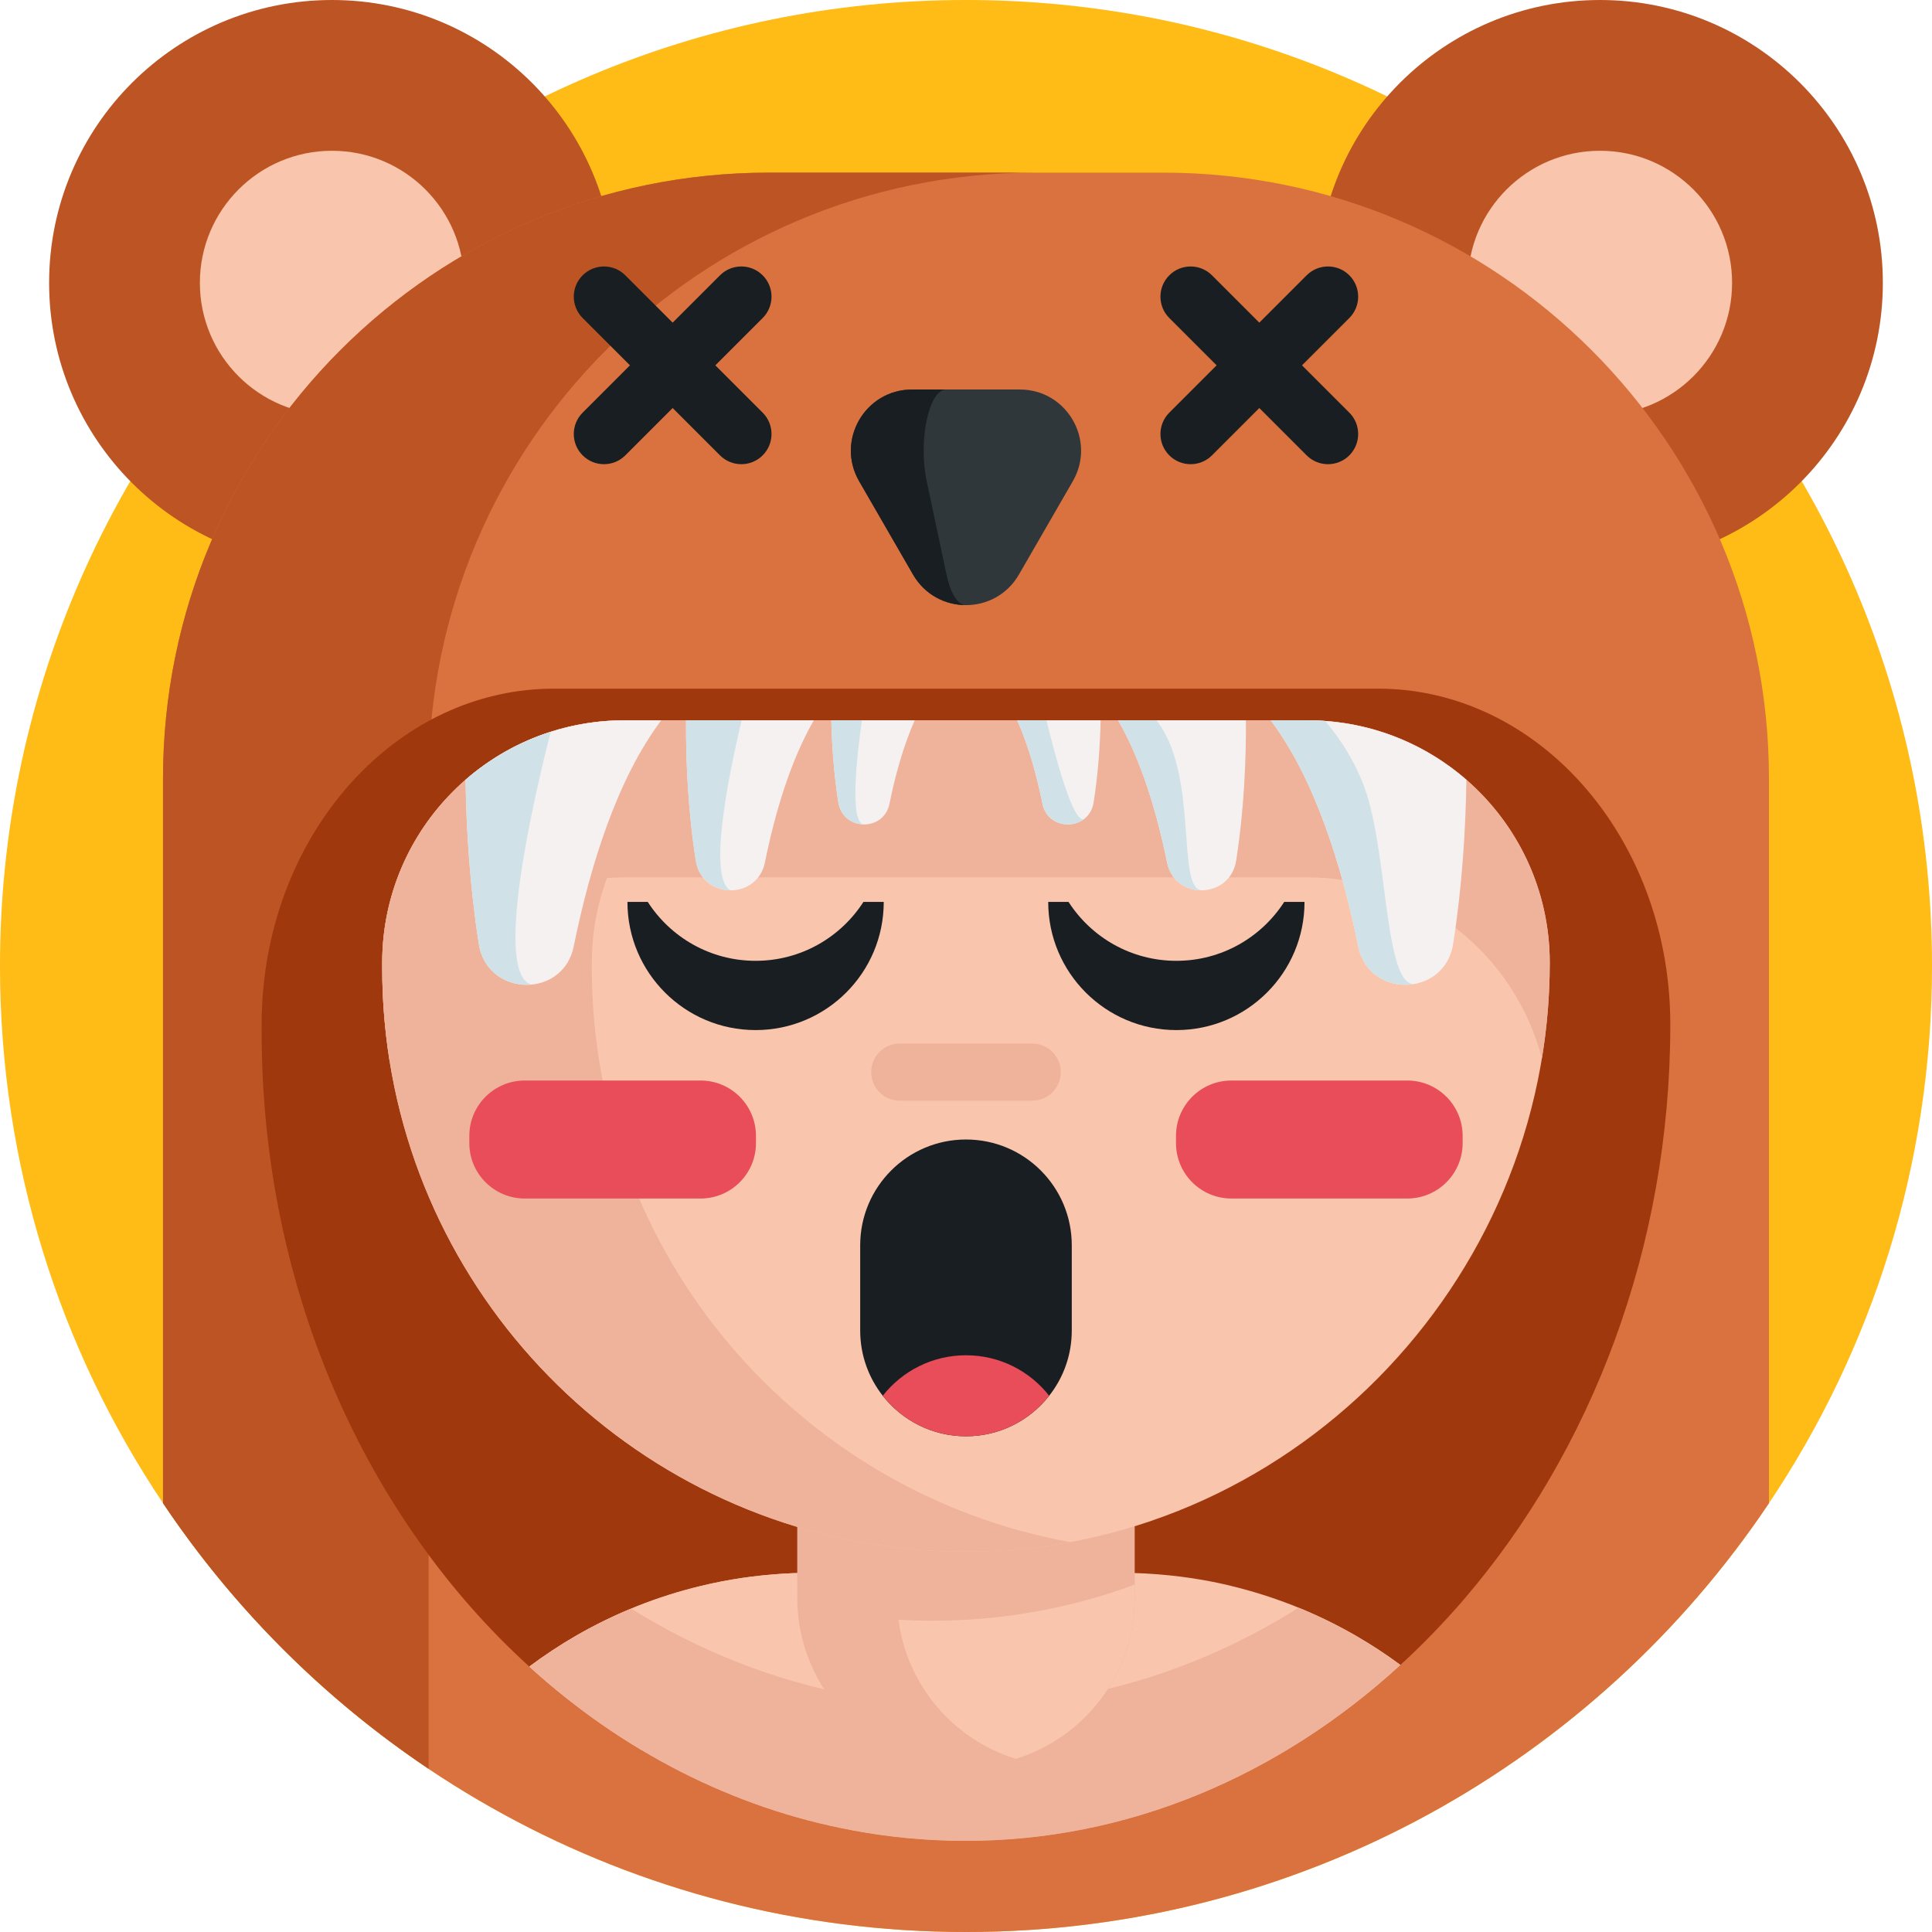 <?xml version="1.0" encoding="iso-8859-1"?>
<!-- Generator: Adobe Illustrator 23.0.6, SVG Export Plug-In . SVG Version: 6.00 Build 0)  -->
<svg version="1.1" id="Capa_1" xmlns="http://www.w3.org/2000/svg" xmlns:xlink="http://www.w3.org/1999/xlink" x="0px" y="0px"
	 viewBox="0 0 512 512" style="enable-background:new 0 0 512 512;" xml:space="preserve">
<g>
	<path style="fill:#FFBB16;" d="M512,256c0,52.69-15.92,101.66-43.21,142.37C422.85,466.89,344.69,512,256,512
		c-88.7,0-166.87-45.12-212.8-113.65C15.92,357.65,0,308.68,0,256C0,114.62,114.62,0,256,0S512,114.62,512,256z"/>
	<g>
		<circle style="fill:#BD5423;" cx="87.978" cy="74.964" r="74.963"/>
		<circle style="fill:#F9C5AC;" cx="87.978" cy="74.964" r="35.01"/>
		<circle style="fill:#BD5423;" cx="424.012" cy="74.964" r="74.963"/>
		<circle style="fill:#F9C5AC;" cx="424.012" cy="74.964" r="35.01"/>
	</g>
	<g>
		<path style="fill:#D9723E;" d="M468.79,206.31v192.06C422.85,466.89,344.69,512,256,512c-88.7,0-166.87-45.12-212.8-113.65V206.31
			c0-88.68,71.89-160.56,160.57-160.56h104.45C396.9,45.75,468.79,117.63,468.79,206.31z"/>
		<path style="fill:#BD5423;" d="M274.15,45.75c-88.68,0-160.57,71.88-160.57,160.56v262.44c-27.8-18.64-51.74-42.59-70.38-70.4
			V206.31c0-88.68,71.89-160.56,160.57-160.56H274.15z"/>
		<path style="fill:#A0380E;" d="M442.65,271.52c0,59.06-20.98,113.14-54.81,152.46c-5.27,6.12-10.85,11.88-16.71,17.25
			c-31.96,29.29-72.27,46.82-115.94,46.61c-9.93-0.04-19.66-0.97-29.15-2.76c-19.88-3.68-38.71-10.97-55.97-21.27
			c-10.56-6.3-20.53-13.72-29.79-22.14c-43.21-39.25-70.94-100.02-70.94-168.23v-1.92c0-26.82,10.33-50.87,26.65-67.18
			c13.61-13.61,31.38-21.84,50.85-21.84h218.31c19.45,0,37.24,8.23,50.85,21.84C432.33,220.67,442.65,244.7,442.65,271.52z"/>
		<path style="fill:#F9C5AC;" d="M371.13,441.23c-31.96,29.29-72.27,46.82-115.94,46.61c-9.93-0.04-19.66-0.97-29.15-2.76
			c-32.05-5.93-61.37-21.24-85.76-43.41c3.99-2.99,8.16-5.74,12.49-8.24c10.2-5.87,21.3-10.34,33.03-13.15
			c1.81-0.44,3.64-0.84,5.48-1.19c3.47-0.68,7-1.2,10.57-1.57c1.03-0.11,2.05-0.21,3.09-0.29c3.38-0.28,6.8-0.42,10.26-0.42h81.59
			c4.52,0,8.97,0.24,13.35,0.7c3.57,0.37,7.09,0.9,10.57,1.56c1.39,0.27,2.77,0.56,4.14,0.87c0.45,0.12,0.91,0.21,1.35,0.33
			c3.48,0.84,6.9,1.82,10.26,2.94c7.98,2.65,15.59,6.09,22.77,10.22C363.35,435.81,367.32,438.41,371.13,441.23z"/>
		<path style="fill:#F9C5AC;" d="M215.2,416.81c-20.94,0-37.07,21.59-45.13,47c-10.56-6.3-20.53-13.72-29.79-22.14
			c3.99-2.99,8.16-5.74,12.49-8.24c10.2-5.87,21.3-10.34,33.03-13.15c1.81-0.44,3.64-0.84,5.48-1.19c3.47-0.68,7-1.2,10.57-1.57
			c1.03-0.11,2.05-0.21,3.09-0.29C208.32,416.95,211.74,416.81,215.2,416.81z"/>
		<path style="fill:#EFB29A;" d="M371.13,441.23c-31.96,29.29-72.27,46.82-115.94,46.61c-9.93-0.04-19.66-0.97-29.15-2.76
			c-32.05-5.93-61.37-21.24-85.76-43.41c3.99-2.99,8.16-5.74,12.49-8.24c4.65-2.67,9.49-5.06,14.48-7.12
			c18.02,11.2,37.82,19.1,58.79,22.98c9.49,1.79,19.22,2.72,29.15,2.76c32.14,0.15,62.46-9.3,88.97-25.98
			c5.21,2.11,10.24,4.58,15.07,7.36C363.35,435.81,367.32,438.41,371.13,441.23z"/>
		<path style="fill:#EFB29A;" d="M300.706,368.538v54.869c0,20.088-13.245,37.067-31.489,42.707
			c-4.176,1.296-8.627,1.997-13.23,1.997c-24.691,0-44.703-20.012-44.703-44.703v-54.869H300.706z"/>
		<path style="fill:#F9C5AC;" d="M300.706,419.932v3.475c0,20.088-13.245,37.067-31.489,42.707
			c-16.461-5.06-28.837-19.372-31.123-36.884c2.987,0.183,5.99,0.274,9.008,0.274c8.459,0,16.75-0.671,24.828-1.997
			C281.883,425.907,291.5,423.346,300.706,419.932z"/>
		<path style="fill:#F9C5AC;" d="M410.7,255.12c0,42.62-17.39,81.64-45.43,110.01c-28.18,28.51-67.11,46.26-109.94,46.08
			c-8.23-0.03-16.3-0.7-24.16-1.99c-73.64-11.86-129.88-75.72-129.88-152.71v-1.39c0-19.35,8.56-36.7,22.09-48.47
			c11.28-9.82,26.01-15.76,42.14-15.76h180.95c16.12,0,30.86,5.94,42.14,15.76C402.15,218.43,410.7,235.77,410.7,255.12z"/>
		<path style="fill:#EFB29A;" d="M283.58,408.68c-9.17,1.7-18.61,2.57-28.25,2.53c-8.23-0.03-16.3-0.7-24.16-1.99
			c-73.64-11.86-129.88-75.72-129.88-152.71v-1.39c0-35.47,28.76-64.23,64.23-64.23h55.54c-35.48,0-64.23,28.76-64.23,64.23v1.39
			C156.83,332.41,211.48,395.54,283.58,408.68z"/>
		<path style="fill:#EFB29A;" d="M410.7,255.12c0,8.61-0.71,17.08-2.08,25.34c-7.2-27.6-32.3-47.96-62.15-47.96H165.52
			c-30.05,0-55.28,20.64-62.3,48.52c-1.27-7.98-1.93-16.17-1.93-24.51v-1.39c0-35.47,28.76-64.23,64.23-64.23h180.95
			C381.94,190.89,410.7,219.65,410.7,255.12z"/>
		<path style="fill:#EFB29A;" d="M273.544,291.694h-35.098c-4.181,0-7.57-3.389-7.57-7.57v0c0-4.181,3.389-7.57,7.57-7.57h35.098
			c4.181,0,7.57,3.389,7.57,7.57v0C281.114,288.304,277.725,291.694,273.544,291.694z"/>
		<g>
			<path style="fill:#E84D59;" d="M185.655,286.349h-46.597c-8.109,0-14.683,6.574-14.683,14.683v1.902
				c0,8.109,6.574,14.683,14.683,14.683h46.597c8.109,0,14.683-6.574,14.683-14.683v-1.902
				C200.338,292.923,193.764,286.349,185.655,286.349z"/>
			<path style="fill:#E84D59;" d="M372.932,286.349h-46.597c-8.109,0-14.683,6.574-14.683,14.683v1.902
				c0,8.109,6.574,14.683,14.683,14.683h46.597c8.109,0,14.683-6.574,14.683-14.683v-1.902
				C387.616,292.923,381.042,286.349,372.932,286.349z"/>
		</g>
		<path style="fill:#181E21;" d="M227.96,352.59v-22.57c0-15.49,12.55-28.04,28.03-28.04H256c15.48,0,28.03,12.55,28.03,28.04v22.57
			c0,6.53-2.23,12.54-5.99,17.3c-5.12,6.54-13.09,10.74-22.04,10.74h-0.01c-8.95,0-16.92-4.2-22.05-10.74
			C230.19,365.13,227.96,359.12,227.96,352.59z"/>
		<path style="fill:#E84D59;" d="M233.94,369.89c5.13-6.53,13.1-10.73,22.05-10.73H256c8.95,0,16.92,4.2,22.04,10.73
			c-5.12,6.54-13.09,10.74-22.04,10.74h-0.01C247.04,380.63,239.07,376.43,233.94,369.89z"/>
		<path style="fill:#181E21;" d="M277.789,239.02h5.384c6.051,9.39,16.589,15.608,28.577,15.608
			c11.998,0,22.536-6.218,28.577-15.608h5.384c0,18.759-15.201,33.961-33.96,33.961C293.001,272.98,277.789,257.779,277.789,239.02z
			"/>
		<path style="fill:#181E21;" d="M166.279,239.02h5.384c6.051,9.39,16.589,15.608,28.577,15.608
			c11.998,0,22.536-6.218,28.577-15.608h5.384c0,18.759-15.201,33.961-33.96,33.961C181.491,272.98,166.279,257.779,166.279,239.02z
			"/>
		<path style="fill:#F6F1F1;" d="M175.24,190.89c-11.72,15.6-18.85,38.55-23.2,59.91c-1.29,6.34-6.14,9.69-11.27,10.13
			c-6.14,0.55-12.66-3.08-13.87-10.74c-2.42-15.39-3.33-30.55-3.52-43.54c6.5-5.66,14.15-10.03,22.55-12.71
			c6.18-1.98,12.76-3.05,19.59-3.05H175.24z"/>
		<path style="fill:#F6F1F1;" d="M215.67,190.89c-6.24,10.82-10.31,24.64-12.96,37.65c-1.01,4.99-5.08,7.44-9.13,7.41
			c-4.19-0.03-8.36-2.67-9.18-7.86c-2.11-13.46-2.65-26.67-2.59-37.2H215.67z"/>
		<path style="fill:#F6F1F1;" d="M242.41,190.89c-3.04,6.86-5.18,14.66-6.69,22.11c-0.74,3.65-3.69,5.46-6.66,5.48H229
			c-3.11,0-6.22-1.96-6.83-5.82c-1.2-7.63-1.71-15.16-1.86-21.77H242.41z"/>
		<path style="fill:#F6F1F1;" d="M327.59,228.09c-0.81,5.15-4.93,7.8-9.09,7.85c-4.08,0.07-8.2-2.37-9.22-7.4
			c-2.65-13.01-6.72-26.83-12.97-37.65h33.87C330.24,201.42,329.7,214.63,327.59,228.09z"/>
		<path style="fill:#F6F1F1;" d="M291.68,190.89c-0.15,6.61-0.66,14.14-1.86,21.77c-0.28,1.8-1.11,3.19-2.23,4.15
			c-0.06,0.06-0.11,0.1-0.17,0.15c-3.61,2.92-10,1.67-11.15-3.96c-1.51-7.45-3.65-15.25-6.69-22.11H291.68z"/>
		<path style="fill:#F6F1F1;" d="M388.61,206.65c-0.19,12.99-1.1,28.15-3.52,43.54c-0.95,6-5.16,9.53-9.9,10.51
			c-6.34,1.32-13.62-1.93-15.24-9.9c-4.35-21.36-11.48-44.31-23.2-59.91h9.72c1.59,0,3.17,0.06,4.73,0.18
			C365.46,192.1,378.44,197.8,388.61,206.65z"/>
		<path style="fill:#D0E2E7;" d="M140.77,260.93c-6.14,0.55-12.66-3.08-13.87-10.74c-2.42-15.39-3.33-30.55-3.52-43.54
			c6.5-5.66,14.15-10.03,22.55-12.71C140.44,215.64,131.15,257.76,140.77,260.93z"/>
		<path style="fill:#D0E2E7;" d="M193.58,235.95c-4.19-0.03-8.36-2.67-9.18-7.86c-2.11-13.46-2.65-26.67-2.59-37.2h14.73
			C192.62,207.46,187.74,232.76,193.58,235.95z"/>
		<path style="fill:#D0E2E7;" d="M229,218.48c-3.11,0-6.22-1.96-6.83-5.82c-1.2-7.63-1.71-15.16-1.86-21.77h8.11
			C227.14,199.86,225,218.29,229,218.48z"/>
		<path style="fill:#D0E2E7;" d="M287.42,216.96c-3.61,2.92-10,1.67-11.15-3.96c-1.51-7.45-3.65-15.25-6.69-22.11h7.76
			C279.3,199.05,284.45,218.99,287.42,216.96z"/>
		<path style="fill:#D0E2E7;" d="M318.5,235.94c-4.08,0.07-8.2-2.37-9.22-7.4c-2.65-13.01-6.72-26.83-12.97-37.65h10.16
			C317.77,205.08,311.65,235.65,318.5,235.94z"/>
		<path style="fill:#D0E2E7;" d="M375.2,260.69l-0.01,0.01c-6.34,1.32-13.62-1.93-15.24-9.9c-4.35-21.36-11.48-44.31-23.2-59.91
			h9.72c1.59,0,3.17,0.06,4.73,0.18c4.24,5.06,8.99,12.21,11.48,20.97C367.8,230.07,367.34,262.43,375.2,260.69z"/>
	</g>
	<path style="fill:#2F373B;" d="M270.026,152.263l14.281-24.735c6.236-10.801-1.559-24.303-14.031-24.303h-28.561
		c-12.472,0-20.267,13.502-14.031,24.303l14.281,24.735C248.2,163.064,263.79,163.064,270.026,152.263z"/>
	<path style="fill:#181E21;" d="M255.993,160.358c-5.46,0-10.91-2.7-14.03-8.1l-14.28-24.73c-6.24-10.8,1.56-24.3,14.03-24.3h9.03
		c-4.59,0-7.45,13.5-5.16,24.3l5.25,24.73C251.983,157.658,253.983,160.358,255.993,160.358z"/>
	<g>
		<g>
			<path style="fill:#181E21;" d="M315.531,123.016c-2.048,0-4.095-0.781-5.657-2.343c-3.125-3.124-3.125-8.189,0-11.313
				l36.398-36.398c3.125-3.124,8.19-3.125,11.313,0c3.125,3.124,3.125,8.189,0,11.313l-36.398,36.398
				C319.626,122.234,317.579,123.016,315.531,123.016z"/>
			<path style="fill:#181E21;" d="M351.93,123.016c-2.047,0-4.095-0.781-5.657-2.343l-36.398-36.398
				c-3.125-3.124-3.125-8.189,0-11.313c3.124-3.124,8.189-3.124,11.313,0l36.398,36.398c3.125,3.124,3.125,8.189,0,11.313
				C356.024,122.234,353.977,123.016,351.93,123.016z"/>
		</g>
		<g>
			<path style="fill:#181E21;" d="M160.061,123.016c-2.048,0-4.095-0.781-5.657-2.343c-3.125-3.124-3.125-8.189,0-11.313
				l36.398-36.398c3.125-3.124,8.19-3.125,11.313,0c3.125,3.124,3.125,8.189,0,11.313l-36.398,36.398
				C164.155,122.234,162.108,123.016,160.061,123.016z"/>
			<path style="fill:#181E21;" d="M196.459,123.016c-2.047,0-4.095-0.781-5.657-2.343l-36.398-36.398
				c-3.125-3.124-3.125-8.189,0-11.313c3.124-3.124,8.189-3.124,11.313,0l36.398,36.398c3.125,3.124,3.125,8.189,0,11.313
				C200.554,122.234,198.506,123.016,196.459,123.016z"/>
		</g>
	</g>
</g>
<g>
</g>
<g>
</g>
<g>
</g>
<g>
</g>
<g>
</g>
<g>
</g>
<g>
</g>
<g>
</g>
<g>
</g>
<g>
</g>
<g>
</g>
<g>
</g>
<g>
</g>
<g>
</g>
<g>
</g>
</svg>
